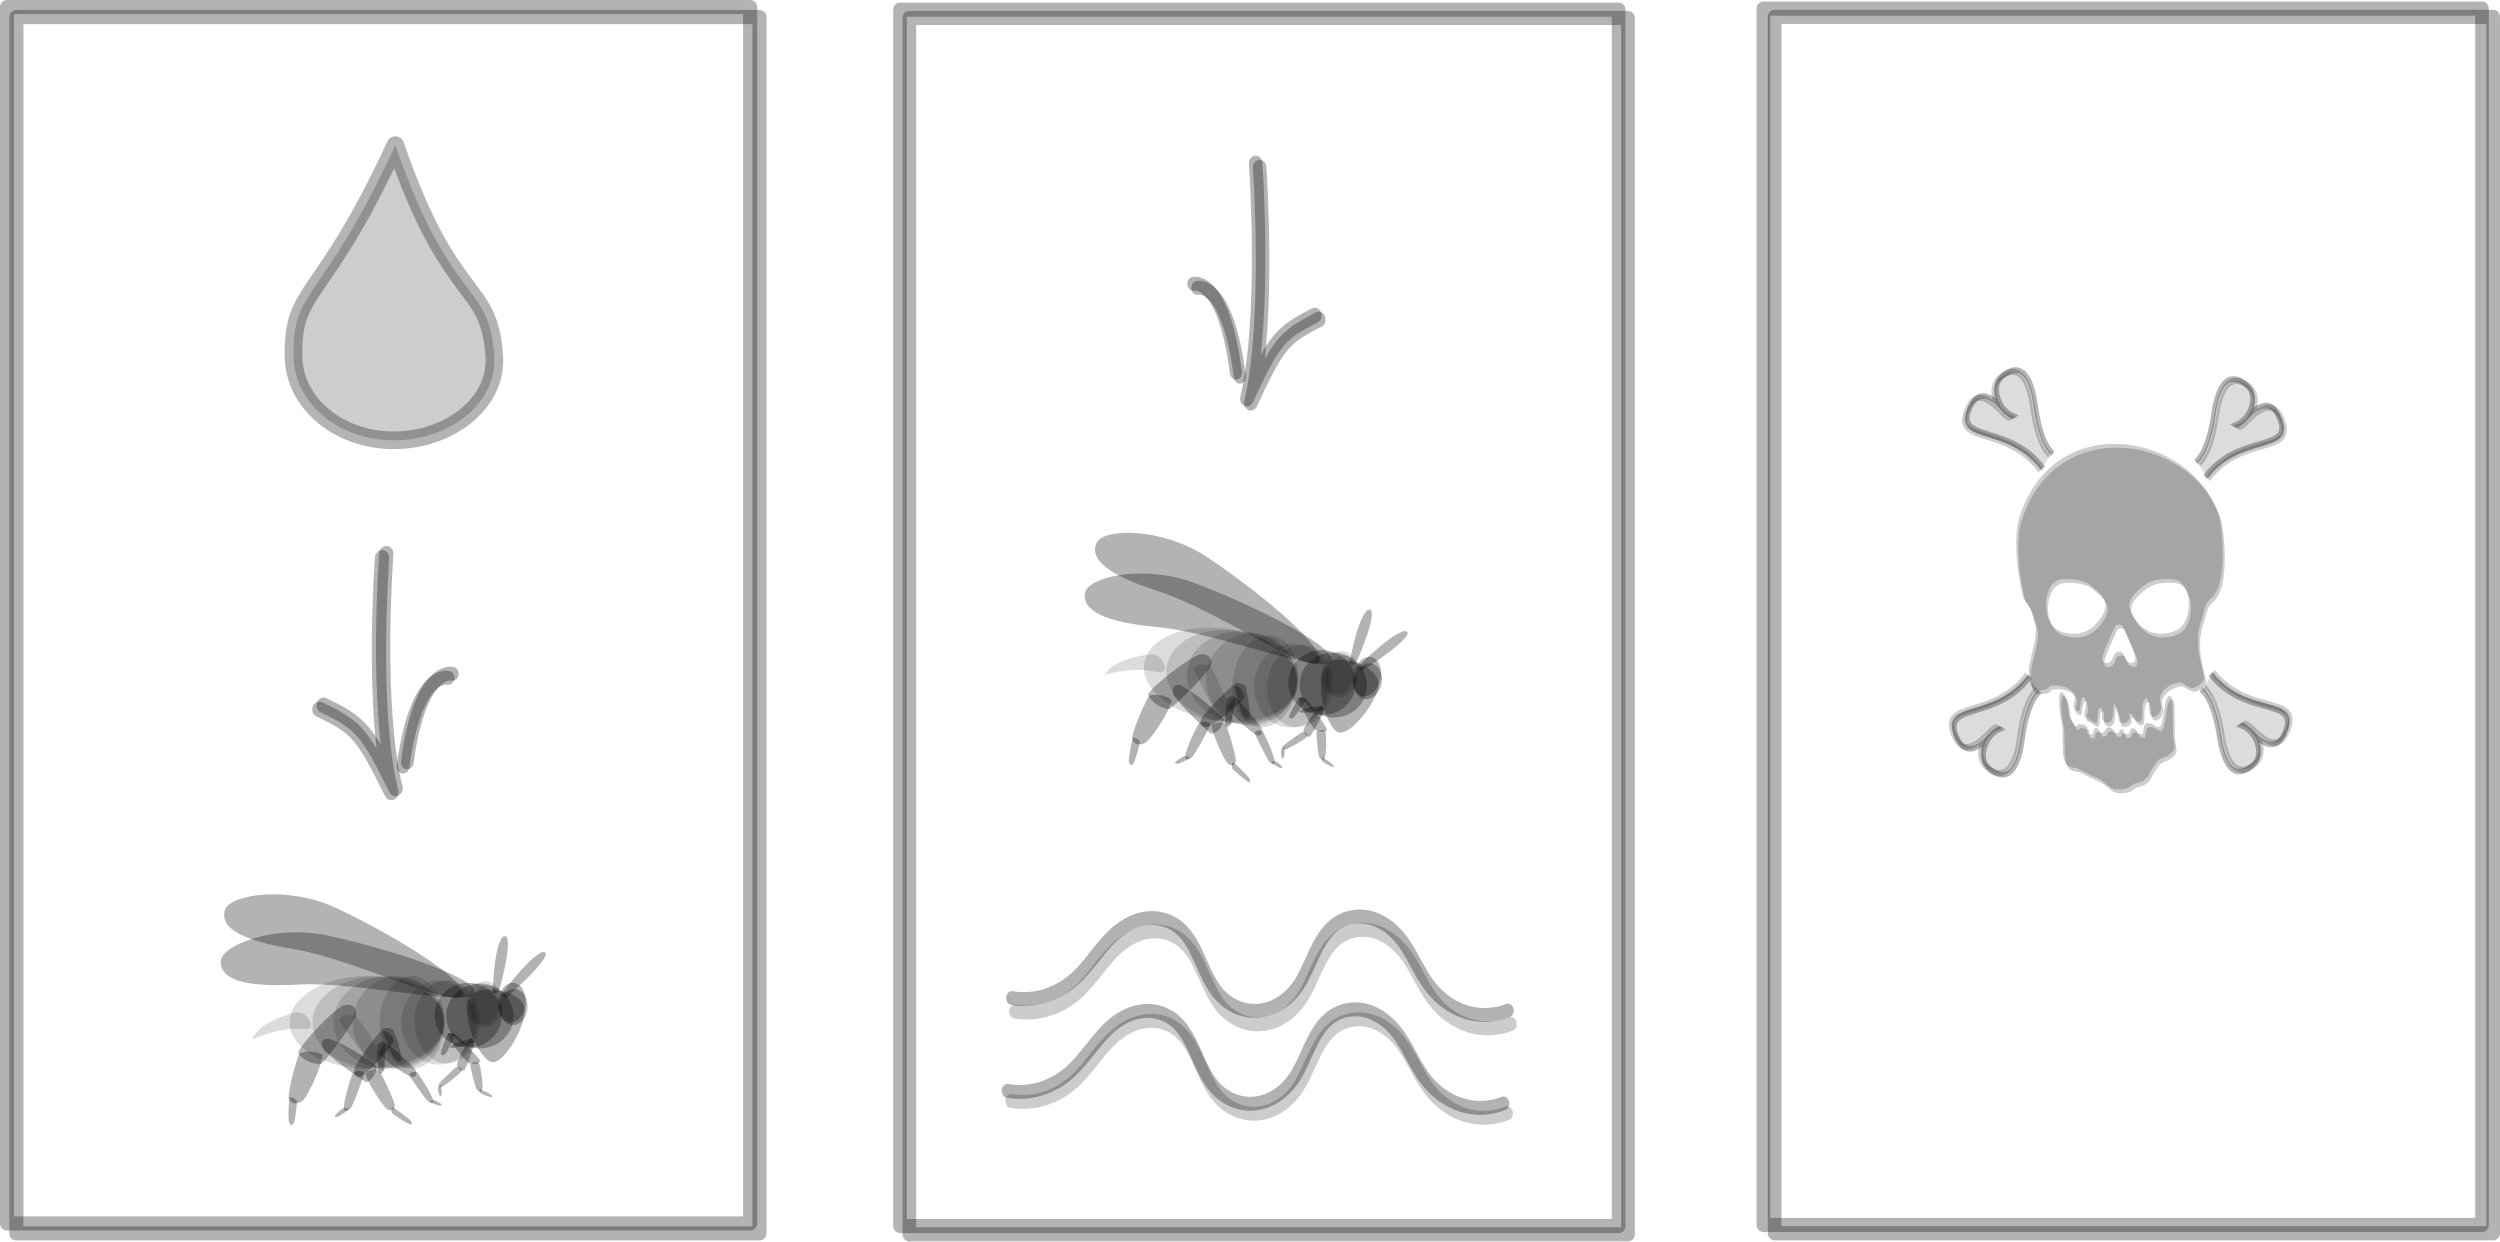 <?xml version="1.0" encoding="UTF-8" standalone="no"?>
<!-- Created with Inkscape (http://www.inkscape.org/) -->

<svg
   width="696.8"
   height="346.061"
   viewBox="0 0 184.362 91.562"
   version="1.1"
   id="svg28490"
   inkscape:version="1.1 (c68e22c387, 2021-05-23)"
   sodipodi:docname="hint-water.svg"
   xmlns:inkscape="http://www.inkscape.org/namespaces/inkscape"
   xmlns:sodipodi="http://sodipodi.sourceforge.net/DTD/sodipodi-0.dtd"
   xmlns:xlink="http://www.w3.org/1999/xlink"
   xmlns="http://www.w3.org/2000/svg"
   xmlns:svg="http://www.w3.org/2000/svg">
  <sodipodi:namedview
     id="namedview28492"
     pagecolor="#505050"
     bordercolor="#ffffff"
     borderopacity="1"
     inkscape:pageshadow="0"
     inkscape:pageopacity="0"
     inkscape:pagecheckerboard="1"
     inkscape:document-units="mm"
     showgrid="false"
     units="px"
     fit-margin-top="0"
     fit-margin-left="0"
     fit-margin-right="0"
     fit-margin-bottom="0"
     inkscape:zoom="1.0000001"
     inkscape:cx="417.49998"
     inkscape:cy="250.49999"
     inkscape:window-width="1920"
     inkscape:window-height="1017"
     inkscape:window-x="1272"
     inkscape:window-y="-8"
     inkscape:window-maximized="1"
     inkscape:current-layer="layer1"
     inkscape:snap-global="false" />
  <defs
     id="defs28487">
    <inkscape:path-effect
       effect="spiro"
       id="path-effect31120"
       is_visible="true"
       lpeversion="1" />
    <inkscape:path-effect
       effect="spiro"
       id="path-effect31114"
       is_visible="true"
       lpeversion="1" />
    <inkscape:path-effect
       effect="spiro"
       id="path-effect30170"
       is_visible="true"
       lpeversion="1" />
    <inkscape:path-effect
       effect="spiro"
       id="path-effect28586"
       is_visible="true"
       lpeversion="1" />
    <inkscape:path-effect
       effect="spiro"
       id="path-effect6152"
       is_visible="true"
       lpeversion="1" />
    <inkscape:path-effect
       effect="spiro"
       id="path-effect5936"
       is_visible="true"
       lpeversion="1" />
    <inkscape:path-effect
       effect="spiro"
       id="path-effect33631"
       is_visible="true"
       lpeversion="1" />
  </defs>
  <g
     inkscape:label="Layer 1"
     inkscape:groupmode="layer"
     id="layer1"
     transform="translate(163.848,20.65)">
    <path
       id="path28728"
       style="fill:#000000;fill-opacity:0.198;stroke:#000000;stroke-width:1.303;stroke-linecap:round;stroke-linejoin:round;stroke-miterlimit:4;stroke-dasharray:none;stroke-opacity:0.296;paint-order:stroke fill markers"
       d="m -127.397,5.698 c 0.193,3.376 -3.314,6.122 -7.402,6.122 -4.088,0 -7.332,-2.741 -7.402,-6.122 -0.108,-5.264 2.044,-3.795 7.51,-15.644 4.114,12.005 6.97,9.961 7.294,15.644 z"
       sodipodi:nodetypes="ssscs" />
    <g
       id="g50287"
       transform="matrix(1.456,0,0,1.502,-123.832,-48.342)">
      <g
         id="g50456"
         transform="matrix(0.729,0,0,0.836,7.185,9.763)">
        <path
           style="fill:none;stroke:#000000;stroke-width:0.818;stroke-linecap:round;stroke-linejoin:miter;stroke-miterlimit:4;stroke-dasharray:none;stroke-opacity:0.203"
           d="m 22.969,69.781 c 1.526,0.224 3.137,-0.193 4.363,-1.128 1.077,-0.821 1.846,-2.003 2.959,-2.775 0.642,-0.445 1.396,-0.743 2.177,-0.793 0.78,-0.049 1.585,0.16 2.205,0.636 0.619,0.474 1.02,1.171 1.385,1.86 0.364,0.689 0.718,1.402 1.274,1.948 0.721,0.706 1.757,1.068 2.763,0.996 1.006,-0.072 1.97,-0.57 2.634,-1.329 0.488,-0.558 0.813,-1.236 1.168,-1.887 0.355,-0.651 0.761,-1.299 1.36,-1.738 0.701,-0.513 1.624,-0.687 2.479,-0.532 0.855,0.155 1.638,0.623 2.235,1.254 0.788,0.833 1.254,1.925 2.021,2.778 0.662,0.736 1.542,1.275 2.499,1.53 0.957,0.255 1.988,0.225 2.928,-0.085"
           id="path30166"
           inkscape:path-effect="#path-effect30170"
           inkscape:original-d="m 22.969231,69.78137 c 1.724658,-0.07665 2.638635,-1.051565 4.363231,-1.128339 1.724596,-0.07677 2.243011,-1.550235 2.959146,-2.774551 0.716133,-1.224312 2.921398,-0.104558 4.382051,-0.156924 1.460653,-0.05237 1.772811,2.538288 2.659172,3.807348 0.886359,1.269056 3.598302,-0.22228 5.397407,-0.333509 1.799103,-0.111238 1.685543,-2.416709 2.528267,-3.625154 0.842724,-1.208438 3.142384,0.481613 4.713529,0.722321 1.571141,0.240715 1.192928,1.365218 2.02096,2.777531 0.828039,1.412311 3.733785,1.711961 5.426918,1.445093"
           sodipodi:nodetypes="csscsssssc" />
        <path
           style="fill:none;stroke:#000000;stroke-width:0.818;stroke-linecap:round;stroke-linejoin:miter;stroke-miterlimit:4;stroke-dasharray:none;stroke-opacity:0.301"
           d="m 22.755,68.993 c 1.526,0.224 3.137,-0.193 4.363,-1.128 1.077,-0.821 1.846,-2.003 2.959,-2.775 0.642,-0.445 1.396,-0.743 2.177,-0.793 0.78,-0.049 1.585,0.16 2.205,0.636 0.619,0.474 1.02,1.171 1.385,1.86 0.364,0.689 0.718,1.402 1.274,1.948 0.721,0.706 1.757,1.068 2.763,0.996 1.006,-0.072 1.97,-0.57 2.634,-1.329 0.488,-0.558 0.813,-1.236 1.168,-1.887 0.355,-0.651 0.761,-1.299 1.36,-1.738 0.701,-0.513 1.624,-0.687 2.479,-0.532 0.855,0.155 1.638,0.623 2.235,1.254 0.788,0.833 1.254,1.925 2.021,2.778 0.662,0.736 1.542,1.275 2.499,1.53 0.957,0.255 1.988,0.225 2.928,-0.085"
           id="path28584"
           inkscape:path-effect="#path-effect28586"
           inkscape:original-d="m 22.755309,68.993167 c 1.724659,-0.07665 2.638635,-1.051564 4.363232,-1.12834 1.724595,-0.07677 2.24301,-1.550235 2.959145,-2.77455 0.716134,-1.224312 2.921399,-0.104558 4.382052,-0.156925 1.460652,-0.05237 1.772811,2.538289 2.659171,3.807348 0.886359,1.269057 3.598302,-0.222279 5.397408,-0.333509 1.799103,-0.111237 1.685543,-2.416708 2.528267,-3.625152 0.842723,-1.208439 3.142384,0.481611 4.713528,0.72232 1.571142,0.240715 1.192928,1.365218 2.020961,2.777531 0.828039,1.41231 3.733784,1.711961 5.426918,1.445093"
           sodipodi:nodetypes="csscsssssc" />
        <use
           x="0"
           y="0"
           xlink:href="#path28584"
           id="use28704"
           transform="translate(-0.307,5.453)"
           width="100%"
           height="100%"
           style="stroke-width:1.2;stroke-miterlimit:4;stroke-dasharray:none" />
        <path
           style="fill:none;stroke:#010101;stroke-width:0.818;stroke-linecap:round;stroke-linejoin:miter;stroke-miterlimit:4;stroke-dasharray:none;stroke-opacity:0"
           d="m 22.565,69.057 c 1.526,0.224 3.137,-0.193 4.363,-1.128 1.077,-0.821 1.846,-2.003 2.959,-2.775 0.642,-0.445 1.396,-0.743 2.177,-0.793 0.78,-0.049 1.585,0.16 2.205,0.636 0.619,0.474 1.02,1.171 1.385,1.86 0.364,0.689 0.718,1.402 1.274,1.948 0.721,0.706 1.757,1.068 2.763,0.996 1.006,-0.072 1.97,-0.57 2.634,-1.329 0.488,-0.558 0.813,-1.236 1.168,-1.887 0.355,-0.651 0.761,-1.299 1.36,-1.738 0.701,-0.513 1.624,-0.687 2.479,-0.532 0.855,0.155 1.638,0.623 2.235,1.254 0.788,0.833 1.254,1.925 2.021,2.778 0.662,0.736 1.542,1.275 2.499,1.53 0.957,0.255 1.988,0.225 2.928,-0.085"
           id="path31110"
           inkscape:path-effect="#path-effect31114"
           inkscape:original-d="m 22.564533,69.057177 c 1.724658,-0.07665 2.638635,-1.051565 4.36323,-1.128339 1.724597,-0.07677 2.243012,-1.550235 2.959146,-2.774551 0.716135,-1.224312 2.921398,-0.104558 4.382053,-0.156924 1.460652,-0.05237 1.772811,2.538288 2.65917,3.807348 0.88636,1.269055 3.598303,-0.22228 5.397408,-0.33351 1.799103,-0.111237 1.685543,-2.416708 2.528267,-3.625152 0.842723,-1.20844 3.142384,0.481612 4.713529,0.72232 1.571142,0.240715 1.192927,1.365218 2.02096,2.777531 0.828039,1.412311 3.733785,1.711961 5.426918,1.445093"
           sodipodi:nodetypes="csscsssssc" />
        <path
           style="fill:none;stroke:#000000;stroke-width:0.818;stroke-linecap:round;stroke-linejoin:miter;stroke-miterlimit:4;stroke-dasharray:none;stroke-opacity:0.203"
           d="m 22.699,75.032 c 1.526,0.224 3.137,-0.193 4.363,-1.128 1.077,-0.821 1.846,-2.003 2.959,-2.775 0.642,-0.445 1.396,-0.743 2.177,-0.793 0.78,-0.049 1.585,0.16 2.205,0.636 0.619,0.474 1.02,1.171 1.385,1.86 0.364,0.689 0.718,1.402 1.274,1.948 0.721,0.706 1.757,1.068 2.763,0.996 1.006,-0.072 1.97,-0.57 2.634,-1.329 0.488,-0.558 0.813,-1.236 1.168,-1.887 0.355,-0.651 0.761,-1.299 1.36,-1.738 0.701,-0.513 1.624,-0.687 2.479,-0.532 0.855,0.155 1.638,0.623 2.235,1.254 0.788,0.833 1.254,1.925 2.021,2.778 0.662,0.736 1.542,1.275 2.499,1.53 0.957,0.255 1.988,0.225 2.928,-0.085"
           id="path31116"
           inkscape:path-effect="#path-effect31120"
           inkscape:original-d="m 22.699432,75.031778 c 1.724659,-0.07665 2.638635,-1.051565 4.363232,-1.12834 1.724595,-0.07677 2.243011,-1.550235 2.959146,-2.77455 0.716133,-1.224313 2.921398,-0.104558 4.382051,-0.156925 1.460653,-0.05237 1.772811,2.538289 2.659172,3.807348 0.886358,1.269057 3.598301,-0.22228 5.397406,-0.333509 1.799104,-0.111237 1.685544,-2.416709 2.528268,-3.625152 0.842723,-1.208439 3.142384,0.481611 4.713528,0.72232 1.571142,0.240715 1.192928,1.365218 2.020961,2.777531 0.828039,1.41231 3.733785,1.711961 5.426918,1.445093"
           sodipodi:nodetypes="csscsssssc" />
      </g>
    </g>
    <g
       id="g50385"
       transform="matrix(0.372,0,0,0.498,-20.118,-7.98)">
      <g
         id="g46080"
         transform="matrix(0.827,-0.124,0.116,0.781,-10.915,8.013)">
        <path
           style="fill:none;stroke:#000000;stroke-width:1.051;stroke-linecap:butt;stroke-linejoin:miter;stroke-miterlimit:4;stroke-dasharray:none;stroke-opacity:0.296"
           d="M 28.736,50.549 C 22.083,40.9 8.959,42.593 12.959,36.784 c 4,-5.81 8.774,3.151 9.965,2.856 -3.177,-1.674 -4.259,-6.135 -1.627,-7.606 2.632,-1.472 7.048,-1.863 7.263,6.622 0.075,2.971 0.597,7.288 2.818,9.498"
           id="path42988"
           sodipodi:nodetypes="czczsc" />
        <path
           style="fill:#000000;fill-opacity:0.14;stroke:#000000;stroke-width:1.151;stroke-linecap:butt;stroke-linejoin:miter;stroke-miterlimit:4;stroke-dasharray:none;stroke-opacity:0.2"
           d="M 27.987,50.783 C 21.334,41.133 8.211,42.827 12.211,37.017 c 4,-5.81 8.774,3.151 9.965,2.856 -3.177,-1.674 -4.259,-6.135 -1.627,-7.606 2.632,-1.472 7.048,-1.863 7.263,6.622 0.075,2.971 0.597,7.288 2.818,9.498"
           id="path45392"
           sodipodi:nodetypes="czczsc" />
      </g>
      <g
         id="g46086"
         transform="matrix(-0.825,-0.135,-0.126,0.779,80.842,9.675)">
        <path
           style="fill:none;stroke:#000000;stroke-width:1.051;stroke-linecap:butt;stroke-linejoin:miter;stroke-miterlimit:4;stroke-dasharray:none;stroke-opacity:0.296"
           d="M 28.736,50.549 C 22.083,40.9 8.959,42.593 12.959,36.784 c 4,-5.81 8.774,3.151 9.965,2.856 -3.177,-1.674 -4.259,-6.135 -1.627,-7.606 2.632,-1.472 7.048,-1.863 7.263,6.622 0.075,2.971 0.597,7.288 2.818,9.498"
           id="path46082"
           sodipodi:nodetypes="czczsc" />
        <path
           style="fill:#000000;fill-opacity:0.14;stroke:#000000;stroke-width:1.151;stroke-linecap:butt;stroke-linejoin:miter;stroke-miterlimit:4;stroke-dasharray:none;stroke-opacity:0.2"
           d="M 27.987,50.783 C 21.334,41.133 8.211,42.827 12.211,37.017 c 4,-5.81 8.774,3.151 9.965,2.856 -3.177,-1.674 -4.259,-6.135 -1.627,-7.606 2.632,-1.472 7.048,-1.863 7.263,6.622 0.075,2.971 0.597,7.288 2.818,9.498"
           id="path46084"
           sodipodi:nodetypes="czczsc" />
      </g>
      <g
         id="g46092"
         transform="matrix(-0.824,0.145,-0.135,-0.778,82.3,109.542)">
        <path
           style="fill:none;stroke:#000000;stroke-width:1.051;stroke-linecap:butt;stroke-linejoin:miter;stroke-miterlimit:4;stroke-dasharray:none;stroke-opacity:0.296"
           d="M 28.736,50.549 C 22.083,40.9 8.959,42.593 12.959,36.784 c 4,-5.81 8.774,3.151 9.965,2.856 -3.177,-1.674 -4.259,-6.135 -1.627,-7.606 2.632,-1.472 7.048,-1.863 7.263,6.622 0.075,2.971 0.597,7.288 2.818,9.498"
           id="path46088"
           sodipodi:nodetypes="czczsc" />
        <path
           style="fill:#000000;fill-opacity:0.14;stroke:#000000;stroke-width:1.151;stroke-linecap:butt;stroke-linejoin:miter;stroke-miterlimit:4;stroke-dasharray:none;stroke-opacity:0.2"
           d="M 27.987,50.783 C 21.334,41.133 8.211,42.827 12.211,37.017 c 4,-5.81 8.774,3.151 9.965,2.856 -3.177,-1.674 -4.259,-6.135 -1.627,-7.606 2.632,-1.472 7.048,-1.863 7.263,6.622 0.075,2.971 0.597,7.288 2.818,9.498"
           id="path46090"
           sodipodi:nodetypes="czczsc" />
      </g>
      <g
         id="g46098"
         transform="matrix(0.984,0.142,0.138,-0.891,-15.786,123.085)">
        <path
           style="fill:none;stroke:#000000;stroke-width:0.902;stroke-linecap:butt;stroke-linejoin:miter;stroke-miterlimit:4;stroke-dasharray:none;stroke-opacity:0.296"
           d="M 24.26,58.129 C 18.709,49.721 7.659,51.275 11.052,46.169 c 3.394,-5.106 7.367,2.709 8.371,2.444 -2.665,-1.448 -3.554,-5.346 -1.332,-6.648 2.221,-1.302 5.939,-1.669 6.079,5.755 0.049,2.599 0.467,6.375 2.325,8.296"
           id="path46094"
           sodipodi:nodetypes="czczsc" />
        <path
           style="fill:#000000;fill-opacity:0.14;stroke:#000000;stroke-width:0.988;stroke-linecap:butt;stroke-linejoin:miter;stroke-miterlimit:4;stroke-dasharray:none;stroke-opacity:0.2"
           d="M 23.629,58.338 C 18.078,49.93 7.028,51.484 10.421,46.378 c 3.394,-5.106 7.367,2.709 8.371,2.444 -2.665,-1.448 -3.554,-5.346 -1.332,-6.648 2.221,-1.302 5.939,-1.669 6.079,5.755 0.049,2.599 0.467,6.375 2.325,8.296"
           id="path46096"
           sodipodi:nodetypes="czczsc" />
      </g>
      <g
         transform="matrix(0.004,0,0,-0.004,13.714,92.046)"
         fill="#000000"
         stroke="none"
         id="g44918"
         style="fill:#000000;fill-opacity:0.196">
        <path
           d="M 4481,12790 C 3125,12709 1982,12266 1145,11494 843,11216 570,10865 357,10483 171,10147 78,9900 36,9625 -58,9005 51,8043 306,7250 l 56,-176 77,-60 c 42,-33 104,-95 138,-137 116,-144 174,-261 313,-632 80,-211 83,-224 88,-320 9,-195 -35,-391 -193,-870 -160,-484 -170,-534 -154,-765 28,-409 124,-569 359,-600 41,-5 136,-9 210,-9 219,0 349,33 406,103 46,55 117,70 339,70 244,1 439,-30 620,-99 204,-76 329,-206 350,-361 6,-44 3,-59 -19,-103 -36,-70 -58,-173 -50,-227 14,-96 87,-153 205,-162 l 69,-5 20,45 c 10,24 26,91 35,149 35,227 60,290 130,323 33,16 41,16 74,4 31,-12 38,-20 49,-63 7,-28 16,-114 19,-192 l 6,-142 -38,-78 c -28,-58 -39,-95 -42,-145 -8,-97 2,-108 124,-142 77,-21 118,-40 191,-87 138,-90 180,-105 278,-100 44,2 54,31 65,186 20,271 33,327 83,361 33,21 82,21 106,-1 36,-32 43,-79 36,-221 -7,-124 -6,-136 15,-176 73,-146 222,-186 381,-101 107,57 125,99 147,338 23,244 34,330 43,349 10,18 10,18 28,0 20,-21 53,-115 72,-204 7,-38 16,-56 24,-53 25,9 104,-224 119,-353 10,-81 24,-100 92,-120 111,-32 291,3 372,73 69,59 85,119 55,207 -9,27 -13,51 -8,56 5,5 33,0 64,-12 30,-11 63,-21 73,-21 12,-1 28,-20 44,-51 14,-28 51,-75 82,-106 68,-68 154,-105 243,-105 49,0 61,4 87,29 56,54 64,96 67,351 2,201 5,238 23,296 34,107 107,189 170,189 37,0 85,-59 105,-129 9,-34 21,-123 26,-199 15,-231 55,-310 175,-347 162,-50 406,131 431,319 5,32 -3,76 -30,173 -42,153 -44,200 -12,268 112,232 431,419 840,491 59,10 96,11 141,4 81,-13 103,-21 285,-102 85,-39 190,-79 234,-90 101,-26 143,-18 315,57 213,94 305,158 342,240 27,58 24,86 -26,230 -68,197 -150,473 -189,635 -64,269 -70,323 -71,580 0,206 3,247 22,335 33,150 85,308 136,415 25,52 75,185 111,294 37,110 82,228 101,262 53,94 124,165 249,248 260,173 414,410 511,789 119,464 125,1094 19,1787 -35,229 -76,400 -118,498 -339,788 -1036,1457 -2026,1946 -770,380 -1594,603 -2555,691 -201,19 -777,27 -984,15 z M 2920,7779 c 157,-14 269,-34 413,-74 165,-45 282,-97 462,-205 342,-206 520,-362 602,-528 33,-66 37,-81 36,-150 -1,-145 -67,-269 -263,-491 -216,-247 -510,-422 -853,-510 -146,-38 -283,-53 -472,-52 -387,1 -738,84 -942,222 -290,197 -453,560 -422,945 33,420 265,732 617,826 122,32 552,41 822,17 z m 4930,-1 c 100,-12 215,-51 297,-99 85,-50 219,-188 275,-285 57,-97 112,-257 129,-373 18,-126 7,-333 -24,-453 -92,-353 -333,-604 -674,-703 -435,-127 -908,-127 -1283,1 -120,41 -327,148 -429,221 -164,118 -357,322 -451,477 -174,287 -89,495 325,791 337,240 612,360 942,410 215,33 684,40 893,13 z M 5202,6099 c 21,-5 49,-20 63,-32 48,-43 593,-1001 621,-1092 25,-82 28,-164 7,-205 -51,-99 -205,-116 -360,-40 -66,32 -90,63 -158,200 -15,30 -39,70 -52,87 -58,75 -211,112 -327,79 -75,-22 -128,-75 -185,-185 -77,-148 -153,-208 -292,-230 -71,-12 -151,0 -189,27 -36,26 -60,80 -60,133 0,102 44,195 315,669 302,527 330,569 398,589 44,13 174,13 219,0 z"
           id="path44914"
           style="fill:#000000;fill-opacity:0.196" />
        <path
           d="m 2199,3600 c -33,-19 -61,-109 -68,-220 -15,-242 25,-562 105,-840 54,-188 55,-202 64,-650 5,-234 13,-465 19,-515 42,-332 144,-479 379,-540 35,-9 121,-22 190,-29 l 127,-12 395,-151 c 217,-83 420,-156 450,-163 184,-43 386,-135 605,-276 172,-111 246,-147 354,-175 157,-40 479,-34 659,12 42,11 118,42 171,71 176,96 224,117 296,128 174,28 204,34 275,57 151,49 297,160 387,297 56,85 323,397 385,450 91,78 191,121 379,161 96,20 117,29 225,95 131,79 195,134 227,195 29,54 28,163 -2,265 -48,167 -54,247 -61,895 -7,637 -9,655 -52,740 -59,113 -159,103 -242,-24 -50,-76 -74,-159 -155,-544 -39,-186 -79,-353 -87,-370 -72,-141 -183,-183 -310,-116 -32,17 -75,39 -96,50 -84,43 -191,72 -275,73 -75,1 -85,-1 -125,-29 -29,-20 -52,-48 -71,-86 -29,-58 -56,-181 -57,-258 0,-40 -2,-43 -22,-38 -13,3 -57,9 -98,12 -103,9 -123,19 -172,84 -23,31 -51,64 -63,73 -29,25 -154,52 -198,44 -47,-9 -89,-52 -111,-113 -35,-98 -30,-93 -88,-93 -29,0 -83,-3 -119,-6 l -66,-7 -13,54 c -32,132 -47,147 -132,128 -69,-15 -98,-37 -98,-72 0,-46 -22,-61 -98,-65 l -69,-4 -80,81 c -182,185 -359,186 -468,3 -32,-54 -24,-51 -162,-68 l -51,-6 -20,38 c -26,51 -87,109 -134,129 -110,45 -199,-20 -230,-169 l -13,-59 -80,7 c -44,3 -94,6 -112,6 -28,0 -33,5 -46,43 -9,23 -18,80 -21,126 -3,50 -12,93 -21,107 -24,36 -88,64 -173,74 -42,5 -113,14 -157,19 l -80,10 -36,-39 c -46,-51 -78,-58 -123,-31 -34,21 -253,264 -289,321 -24,38 -52,157 -82,350 -37,244 -65,321 -162,458 -72,102 -149,144 -204,112 z"
           id="path44916"
           style="fill:#000000;fill-opacity:0.196" />
      </g>
      <use
         x="0"
         y="0"
         xlink:href="#g44918"
         id="use49381"
         transform="translate(-0.403,-0.566)"
         width="100%"
         height="100%" />
    </g>
    <rect
       style="fill:none;fill-opacity:0.25;stroke:#000000;stroke-width:1.043;stroke-linecap:round;stroke-linejoin:round;stroke-miterlimit:4;stroke-dasharray:none;stroke-opacity:0.298;paint-order:stroke fill markers"
       id="rect38048"
       width="54.799"
       height="89.702"
       x="-163.327"
       y="-20.128" />
    <use
       x="0"
       y="0"
       xlink:href="#rect38048"
       id="use38212"
       transform="matrix(0.967,0,0,1,60.464,0.191)"
       width="100%"
       height="100%" />
    <use
       x="0"
       y="0"
       xlink:href="#use38212"
       id="use38214"
       transform="translate(63.668,-0.081)"
       width="100%"
       height="100%" />
    <g
       id="g184854"
       transform="matrix(0.607,0,0,-0.464,-17.326,32.17)">
      <g
         id="g38022"
         transform="matrix(2.436,0,0,3.459,-249.349,-169.201)">
        <path
           style="fill:none;fill-opacity:0.25;stroke:#000000;stroke-width:0.712;stroke-linecap:round;stroke-linejoin:round;stroke-miterlimit:4;stroke-dasharray:none;stroke-opacity:0.298"
           d="m 19.197,49.231 c 1.897,-0.83 2.158,-1.161 3.591,-3.815 -1.035,3.825 -0.464,10.78 -0.464,10.78"
           id="path33992"
           sodipodi:nodetypes="ccc" />
        <path
           style="fill:none;stroke:#000000;stroke-width:0.638;stroke-linecap:round;stroke-linejoin:round;stroke-miterlimit:4;stroke-dasharray:none;stroke-opacity:0.298"
           d="m 23.368,46.611 c 0.655,4.46 2.249,4.07 2.249,4.07"
           id="path34586" />
      </g>
      <use
         x="0"
         y="0"
         xlink:href="#g38022"
         id="use67078"
         transform="translate(0.513,0.647)"
         width="100%"
         height="100%" />
    </g>
    <g
       id="g185188"
       transform="matrix(-0.914,0,0,-0.648,-348.445,28.759)">
      <g
         id="g185194"
         transform="matrix(0.627,0,0,0.718,-181.353,39.103)">
        <g
           id="g185184"
           transform="matrix(2.436,0,0,3.459,-249.349,-169.201)">
          <path
             style="fill:none;fill-opacity:0.25;stroke:#000000;stroke-width:0.712;stroke-linecap:round;stroke-linejoin:round;stroke-miterlimit:4;stroke-dasharray:none;stroke-opacity:0.298"
             d="m 19.197,49.231 c 1.897,-0.83 2.158,-1.161 3.591,-3.815 -1.035,3.825 -0.464,10.78 -0.464,10.78"
             id="path185180"
             sodipodi:nodetypes="ccc" />
          <path
             style="fill:none;stroke:#000000;stroke-width:0.638;stroke-linecap:round;stroke-linejoin:round;stroke-miterlimit:4;stroke-dasharray:none;stroke-opacity:0.298"
             d="m 23.368,46.611 c 0.655,4.46 2.249,4.07 2.249,4.07"
             id="path185182" />
        </g>
        <use
           x="0"
           y="0"
           xlink:href="#g38022"
           id="use185186"
           transform="translate(0.513,0.647)"
           width="100%"
           height="100%" />
      </g>
    </g>
    <use
       x="0"
       y="0"
       xlink:href="#rect38048"
       id="use185328"
       transform="translate(0.687,0.734)"
       width="100%"
       height="100%" />
    <use
       x="0"
       y="0"
       xlink:href="#use38212"
       id="use185330"
       transform="translate(0.687,0.612)"
       width="100%"
       height="100%" />
    <use
       x="0"
       y="0"
       xlink:href="#use38214"
       id="use185332"
       transform="translate(0.824,0.612)"
       width="100%"
       height="100%" />
    <g
       id="use33534"
       transform="matrix(2.051,0,0,1.973,-186.858,-65.758)">
      <path
         id="path51607"
         style="fill:#000000;fill-opacity:0.298;stroke-width:0.176;stroke-linecap:round;stroke-linejoin:round"
         d="m 28.935,59.991 0.209,-0.027 c 0,0 0.451,-1.588 0.309,-2.042 -0.033,-0.104 -0.143,-0.09 -0.209,0.027 -0.287,0.509 -0.309,2.042 -0.309,2.042 z"
         sodipodi:nodetypes="ccaac" />
      <path
         id="path51609"
         style="fill:#000000;fill-opacity:0.298;stroke-width:0.176;stroke-linecap:round;stroke-linejoin:round"
         d="m 29.216,60.083 0.194,0.075 c 0,0 1.294,-1.147 1.432,-1.601 0.032,-0.105 -0.071,-0.144 -0.194,-0.075 -0.537,0.3 -1.432,1.601 -1.432,1.601 z"
         sodipodi:nodetypes="ccaac" />
      <path
         id="path51611"
         style="fill:#000000;fill-opacity:0.298;stroke-width:0.047;stroke-linejoin:bevel"
         d="m 27.852,60.043 c -0.169,0.59 -3.984,-1.352 -6.067,-1.705 -2.063,-0.35 -2.65,-0.866 -2.48,-1.457 0.169,-0.59 2.236,-0.928 3.982,-0.089 1.79,0.86 4.735,2.661 4.566,3.251 z"
         sodipodi:nodetypes="sssss"
         inkscape:transform-center-x="20.058482"
         inkscape:transform-center-y="-9.062828" />
      <g
         id="g51619"
         transform="matrix(0.123,-0.115,0.116,0.146,-1.936,50.786)"
         inkscape:transform-center-x="-7.2284789"
         inkscape:transform-center-y="7.4527504"
         style="fill:#000000;fill-opacity:0.298">
        <path
           id="path51613"
           style="fill:#000000;fill-opacity:0.298;stroke-width:0.184;stroke-linejoin:bevel"
           d="m 76.012,134.48 c -1.031,-0.723 -1.999,-0.398 -2.313,1.108 0.241,2.724 2.053,8.894 2.674,10.358 1.066,0.503 2.782,0.241 3.903,-0.953 0.008,-1.574 -2.688,-8.628 -4.264,-10.513 z"
           sodipodi:nodetypes="ccccc" />
        <path
           id="path51615"
           style="fill:#000000;fill-opacity:0.298;stroke-width:0.135;stroke-linejoin:bevel"
           d="m 76.116,152.673 c 0.384,0.878 1.121,1.117 1.888,0.377 0.872,-1.697 2.041,-6.101 2.197,-7.23 -0.489,-0.765 -1.678,-1.372 -2.84,-1.17 -0.598,0.915 -1.538,6.226 -1.245,8.024 z"
           sodipodi:nodetypes="ccccc" />
        <path
           id="path51617"
           style="fill:#000000;fill-opacity:0.298;stroke-width:0.062;stroke-linejoin:bevel"
           d="m 77.954,158.026 c 0.293,0.219 0.525,-0.006 0.538,-0.681 -0.181,-1.149 -0.912,-3.639 -1.134,-4.213 -0.293,-0.121 -0.717,0.143 -0.949,0.756 0.067,0.677 1.061,3.469 1.544,4.139 z"
           sodipodi:nodetypes="ccccc" />
      </g>
      <g
         id="g51631"
         transform="matrix(-0.089,0.102,0.099,0.096,19.798,41.101)"
         inkscape:transform-center-x="-2.3288859"
         inkscape:transform-center-y="3.3020355"
         style="fill:#000000;fill-opacity:0.298">
        <g
           id="g51627"
           transform="translate(2.942,-12.115)"
           style="fill:#000000;fill-opacity:0.298">
          <path
             id="path51621"
             style="fill:#000000;fill-opacity:0.298;stroke-width:0.167;stroke-linejoin:bevel"
             d="m 81.84,151.408 c -0.729,0.762 -1.6,0.499 -2.144,-0.954 -0.307,-2.671 0.059,-8.791 0.305,-10.253 0.799,-0.549 2.285,-0.388 3.446,0.715 0.301,1.536 -0.64,8.566 -1.608,10.492 z"
             sodipodi:nodetypes="ccccc" />
          <path
             id="path51623"
             style="fill:#000000;fill-opacity:0.298;stroke-width:0.119;stroke-linejoin:bevel"
             d="m 82.568,159.692 c 0.557,0.531 1.047,0.221 1.16,-1.009 -0.213,-2.183 -1.351,-7.063 -1.72,-8.212 -0.568,-0.351 -1.447,-0.054 -1.988,0.964 0.047,1.269 1.671,6.817 2.548,8.257 z"
             sodipodi:nodetypes="ccccc" />
          <path
             id="path51625"
             style="fill:#000000;fill-opacity:0.298;stroke-width:0.108;stroke-linejoin:bevel"
             d="m 87.036,144.091 c 0.102,0.627 -0.425,0.858 -1.466,0.431 -1.611,-1.06 -4.834,-3.915 -5.534,-4.661 0.046,-0.561 0.786,-1.081 1.904,-1.055 0.981,0.56 4.455,4.047 5.096,5.285 z"
             sodipodi:nodetypes="ccccc" />
        </g>
        <path
           id="path51629"
           style="fill:#000000;fill-opacity:0.298;stroke-width:0.044;stroke-linejoin:bevel"
           d="m 84.765,149.967 c 0.133,0.164 0.415,0.076 0.728,-0.29 0.371,-0.653 0.91,-2.12 0.992,-2.467 -0.176,-0.11 -0.628,-0.03 -1.084,0.268 -0.25,0.379 -0.716,2.05 -0.636,2.488 z"
           sodipodi:nodetypes="ccccc"
           inkscape:transform-center-x="-1.9038462"
           inkscape:transform-center-y="-1.125" />
      </g>
      <g
         id="g51641"
         transform="matrix(0.142,0.065,-0.076,0.129,25.545,37.579)"
         style="fill:#000000;fill-opacity:0.298"
         inkscape:transform-center-x="2.4162207"
         inkscape:transform-center-y="3.5514452">
        <path
           id="path51633"
           style="fill:#000000;fill-opacity:0.298;stroke-width:0.068;stroke-linejoin:bevel"
           d="m 90.073,143.472 c -0.117,0.457 0.143,0.643 0.743,0.364 0.969,-0.724 2.982,-2.711 3.432,-3.235 0.031,-0.413 -0.314,-0.819 -0.916,-0.836 -0.582,0.378 -2.792,2.82 -3.259,3.706 z"
           sodipodi:nodetypes="ccccc" />
        <path
           id="path51635"
           style="fill:#000000;fill-opacity:0.298;stroke-width:0.108;stroke-linejoin:bevel"
           d="m 93.069,140.077 c 0.317,-0.551 0.871,-0.396 1.408,0.593 0.578,1.84 1.271,6.089 1.342,7.11 -0.391,0.406 -1.293,0.341 -2.143,-0.386 -0.406,-1.054 -0.894,-5.952 -0.608,-7.316 z"
           sodipodi:nodetypes="ccccc" />
        <path
           id="path51637"
           style="fill:#000000;fill-opacity:0.298;stroke-width:0.085;stroke-linejoin:bevel"
           d="m 93.328,153.798 c -0.451,0.465 -0.848,0.384 -0.942,-0.366 0.17,-1.428 1.086,-4.774 1.383,-5.586 0.46,-0.355 1.173,-0.373 1.612,0.144 -0.036,0.812 -1.345,4.694 -2.054,5.807 z"
           sodipodi:nodetypes="ccccc" />
        <path
           id="path51639"
           style="fill:#000000;fill-opacity:0.298;stroke-width:0.036;stroke-linejoin:bevel"
           d="m 94.026,156.105 c 0.19,0.019 0.281,-0.185 0.189,-0.562 -0.267,-0.571 -1.027,-1.692 -1.231,-1.932 -0.175,0.034 -0.364,0.327 -0.399,0.745 0.136,0.35 1.083,1.547 1.441,1.749 z"
           sodipodi:nodetypes="ccccc" />
      </g>
      <path
         id="path51643"
         style="fill:#000000;fill-opacity:0.137;stroke-width:0.031;stroke-linejoin:bevel"
         d="m 22.332,60.969 c 0.063,0.107 0.135,0.264 -0.033,0.342 -0.179,0.083 -0.635,-0.192 -1.996,0.395 0.132,-0.581 1.411,-1.013 1.619,-1.01 0.208,0.004 0.35,0.171 0.41,0.273 z"
         sodipodi:nodetypes="scccs" />
      <g
         id="g51655"
         transform="matrix(0.178,0,0,0.161,10.756,41.123)"
         style="fill:#000000;fill-opacity:0.137">
        <ellipse
           style="fill:#000000;fill-opacity:0.137;stroke-width:0.277;stroke-linejoin:bevel"
           id="ellipse51645"
           cx="76.773"
           cy="123.923"
           rx="15.65"
           ry="10.731" />
        <ellipse
           style="fill:#000000;fill-opacity:0.137;stroke-width:0.254;stroke-linejoin:bevel"
           id="ellipse51647"
           cx="78.945"
           cy="123.984"
           rx="13.233"
           ry="10.731" />
        <ellipse
           style="fill:#000000;fill-opacity:0.137;stroke-width:0.234;stroke-linejoin:bevel"
           id="ellipse51649"
           cx="81.178"
           cy="123.923"
           rx="11.245"
           ry="10.731" />
        <ellipse
           style="fill:#000000;fill-opacity:0.137;stroke-width:0.212;stroke-linejoin:bevel"
           id="ellipse51651"
           cx="83.014"
           cy="123.984"
           rx="9.164"
           ry="10.731" />
        <ellipse
           style="fill:#000000;fill-opacity:0.137;stroke-width:0.179;stroke-linejoin:bevel"
           id="ellipse51653"
           cx="85.86"
           cy="123.923"
           rx="6.563"
           ry="10.731" />
      </g>
      <g
         id="g51661"
         transform="matrix(0.178,0,0,0.161,8.54,41.319)"
         style="fill:#000000;fill-opacity:0.137">
        <ellipse
           style="fill:#000000;fill-opacity:0.137;stroke-width:0.183;stroke-linejoin:bevel"
           id="ellipse51657"
           cx="103.697"
           cy="122.777"
           rx="7.573"
           ry="9.735" />
        <ellipse
           style="fill:#000000;fill-opacity:0.137;stroke-width:0.17;stroke-linejoin:bevel"
           id="ellipse51659"
           cx="105.319"
           cy="122.589"
           rx="6.563"
           ry="9.641" />
      </g>
      <g
         id="g51667"
         transform="matrix(0.178,0,0,0.161,9.58,41.123)"
         style="fill:#000000;fill-opacity:0.298">
        <ellipse
           style="fill:#000000;fill-opacity:0.298;stroke-width:0.308;stroke-linejoin:bevel"
           id="ellipse51663"
           cx="103.803"
           cy="122.279"
           rx="6.793"
           ry="7.529" />
        <ellipse
           style="fill:#000000;fill-opacity:0.298;stroke-width:0.308;stroke-linejoin:bevel"
           id="ellipse51665"
           cx="106.139"
           cy="122.452"
           rx="6.793"
           ry="7.529" />
      </g>
      <path
         id="path51669"
         style="fill:#000000;fill-opacity:0.298;stroke-width:0.047;stroke-linejoin:bevel"
         d="m 28.3,59.956 c -0.003,0.61 -4.229,-0.418 -6.344,-0.294 -2.094,0.123 -2.804,-0.246 -2.801,-0.856 0.003,-0.61 1.913,-1.4 3.834,-0.978 1.969,0.433 5.314,1.518 5.311,2.128 z"
         sodipodi:nodetypes="sssss"
         inkscape:transform-center-x="22.433446"
         inkscape:transform-center-y="-5.0898739" />
      <ellipse
         style="fill:#000000;fill-opacity:0.298;stroke-width:0.013;stroke-linejoin:bevel"
         id="ellipse51671"
         cx="-57.693"
         cy="34.4"
         rx="0.745"
         ry="0.498"
         transform="matrix(0.081,-0.997,0.997,0.082,0,0)" />
      <ellipse
         style="fill:#000000;fill-opacity:0.298;stroke-width:0.012;stroke-linejoin:bevel"
         id="ellipse51673"
         cx="-56.329"
         cy="35.655"
         rx="0.675"
         ry="0.504"
         transform="matrix(0.101,-0.995,0.992,0.125,0,0)" />
      <path
         id="path51675"
         style="fill:#000000;fill-opacity:0.298;stroke-width:0.023;stroke-linejoin:bevel"
         d="m 28.365,59.918 c 0.444,-0.174 1.602,-0.022 1.716,0.644 0.092,0.539 -0.753,2.18 -1.223,1.983 -0.572,-0.261 -1.282,-2.306 -0.493,-2.627 z"
         sodipodi:nodetypes="cscc" />
      <ellipse
         style="fill:#000000;fill-opacity:0.137;stroke-width:0.016;stroke-linejoin:bevel"
         id="ellipse51677"
         cx="-56.182"
         cy="34.176"
         rx="0.862"
         ry="0.655"
         transform="matrix(0.093,-0.996,0.991,0.13,0,0)" />
      <ellipse
         style="fill:#000000;fill-opacity:0.137;stroke-width:0.013;stroke-linejoin:bevel"
         id="ellipse51679"
         cx="-57.262"
         cy="36.406"
         rx="0.74"
         ry="0.508"
         transform="matrix(0.132,-0.991,0.995,0.101,0,0)" />
      <path
         id="path51681"
         style="fill:#000000;fill-opacity:0.137;stroke-width:0.031;stroke-linejoin:bevel"
         d="m 25.096,62.722 c -0.005,0.193 -0.159,0.228 -0.418,0.033 -0.381,-0.42 -1.105,-1.478 -1.256,-1.745 0.041,-0.164 0.268,-0.271 0.569,-0.191 0.236,0.23 0.996,1.493 1.106,1.903 z"
         sodipodi:nodetypes="ccccc"
         inkscape:transform-center-x="3.0218108"
         inkscape:transform-center-y="-4.7623961" />
      <g
         id="g51689"
         transform="matrix(0.147,-0.091,0.1,0.133,0.273,50.059)"
         inkscape:transform-center-x="5.030381"
         inkscape:transform-center-y="11.822894"
         style="fill:#000000;fill-opacity:0.298">
        <path
           id="path51683"
           style="fill:#000000;fill-opacity:0.298;stroke-width:0.238;stroke-linejoin:bevel"
           d="m 71.867,127.241 c 1.583,0.501 2.111,1.766 0.945,3.289 -2.809,1.91 -10.27,4.919 -12.205,5.434 -1.403,-0.712 -2.639,-2.707 -2.47,-4.822 1.496,-1.258 10.565,-4.047 13.73,-3.901 z"
           sodipodi:nodetypes="ccccc" />
        <path
           id="path51685"
           style="fill:#000000;fill-opacity:0.298;stroke-width:0.195;stroke-linejoin:bevel"
           d="m 52.587,140.913 c -1.428,0.075 -2.307,-0.697 -1.947,-2.124 1.51,-2.163 6.275,-6.41 7.609,-7.319 1.364,0.128 3.066,1.233 3.707,2.814 -0.716,1.326 -6.827,5.859 -9.369,6.629 z"
           sodipodi:nodetypes="ccccc" />
        <path
           id="path51687"
           style="fill:#000000;fill-opacity:0.298;stroke-width:0.08;stroke-linejoin:bevel"
           d="m 48.048,144.292 c -0.465,0.126 -0.669,-0.241 -0.41,-1.038 0.701,-1.266 2.653,-3.86 3.171,-4.434 0.424,-0.012 0.858,0.487 0.905,1.309 -0.362,0.764 -2.774,3.594 -3.666,4.164 z"
           sodipodi:nodetypes="ccccc" />
      </g>
      <g
         id="g51701"
         transform="matrix(0.154,0.08,-0.089,0.139,23.546,36.948)"
         inkscape:transform-center-x="3.8129553"
         inkscape:transform-center-y="8.6499269"
         style="fill:#000000;fill-opacity:0.298">
        <g
           id="g51697"
           transform="translate(2.942,-12.115)"
           style="fill:#000000;fill-opacity:0.298">
          <path
             id="path51691"
             style="fill:#000000;fill-opacity:0.298;stroke-width:0.167;stroke-linejoin:bevel"
             d="m 81.84,151.408 c -0.729,0.762 -1.6,0.499 -2.144,-0.954 -0.307,-2.671 0.059,-8.791 0.305,-10.253 0.799,-0.549 2.285,-0.388 3.446,0.715 0.301,1.536 -0.64,8.566 -1.608,10.492 z"
             sodipodi:nodetypes="ccccc" />
          <path
             id="path51693"
             style="fill:#000000;fill-opacity:0.298;stroke-width:0.119;stroke-linejoin:bevel"
             d="m 82.568,159.692 c 0.557,0.531 1.047,0.221 1.16,-1.009 -0.213,-2.183 -1.351,-7.063 -1.72,-8.212 -0.568,-0.351 -1.447,-0.054 -1.988,0.964 0.047,1.269 1.671,6.817 2.548,8.257 z"
             sodipodi:nodetypes="ccccc" />
          <path
             id="path51695"
             style="fill:#000000;fill-opacity:0.298;stroke-width:0.108;stroke-linejoin:bevel"
             d="m 87.036,144.091 c 0.102,0.627 -0.425,0.858 -1.466,0.431 -1.611,-1.06 -4.834,-3.915 -5.534,-4.661 0.046,-0.561 0.786,-1.081 1.904,-1.055 0.981,0.56 4.455,4.047 5.096,5.285 z"
             sodipodi:nodetypes="ccccc" />
        </g>
        <path
           id="path51699"
           style="fill:#000000;fill-opacity:0.298;stroke-width:0.044;stroke-linejoin:bevel"
           d="m 84.765,149.967 c 0.133,0.164 0.415,0.076 0.728,-0.29 0.371,-0.653 0.91,-2.12 0.992,-2.467 -0.176,-0.11 -0.628,-0.03 -1.084,0.268 -0.25,0.379 -0.716,2.05 -0.636,2.488 z"
           sodipodi:nodetypes="ccccc"
           inkscape:transform-center-x="-1.9038462"
           inkscape:transform-center-y="-1.125" />
      </g>
      <g
         id="g51711"
         transform="matrix(0.183,-0.064,0.087,0.149,-1.897,46.634)"
         style="fill:#000000;fill-opacity:0.298">
        <path
           id="path51703"
           style="fill:#000000;fill-opacity:0.298;stroke-width:0.068;stroke-linejoin:bevel"
           d="m 90.073,143.472 c -0.117,0.457 0.143,0.643 0.743,0.364 0.969,-0.724 2.982,-2.711 3.432,-3.235 0.031,-0.413 -0.314,-0.819 -0.916,-0.836 -0.582,0.378 -2.792,2.82 -3.259,3.706 z"
           sodipodi:nodetypes="ccccc" />
        <path
           id="path51705"
           style="fill:#000000;fill-opacity:0.298;stroke-width:0.108;stroke-linejoin:bevel"
           d="m 93.069,140.077 c 0.317,-0.551 0.871,-0.396 1.408,0.593 0.578,1.84 1.271,6.089 1.342,7.11 -0.391,0.406 -1.293,0.341 -2.143,-0.386 -0.406,-1.054 -0.894,-5.952 -0.608,-7.316 z"
           sodipodi:nodetypes="ccccc" />
        <path
           id="path51707"
           style="fill:#000000;fill-opacity:0.298;stroke-width:0.085;stroke-linejoin:bevel"
           d="m 93.328,153.798 c -0.451,0.465 -0.848,0.384 -0.942,-0.366 0.17,-1.428 1.086,-4.774 1.383,-5.586 0.46,-0.355 1.173,-0.373 1.612,0.144 -0.036,0.812 -1.345,4.694 -2.054,5.807 z"
           sodipodi:nodetypes="ccccc" />
        <path
           id="path51709"
           style="fill:#000000;fill-opacity:0.298;stroke-width:0.036;stroke-linejoin:bevel"
           d="m 94.026,156.105 c 0.19,0.019 0.281,-0.185 0.189,-0.562 -0.267,-0.571 -1.027,-1.692 -1.231,-1.932 -0.175,0.034 -0.364,0.327 -0.399,0.745 0.136,0.35 1.083,1.547 1.441,1.749 z"
           sodipodi:nodetypes="ccccc" />
      </g>
    </g>
    <use
       x="0"
       y="0"
       xlink:href="#use33534"
       id="use4655"
       transform="rotate(8.468,67.844,467.113)"
       width="100%"
       height="100%" />
  </g>
</svg>
